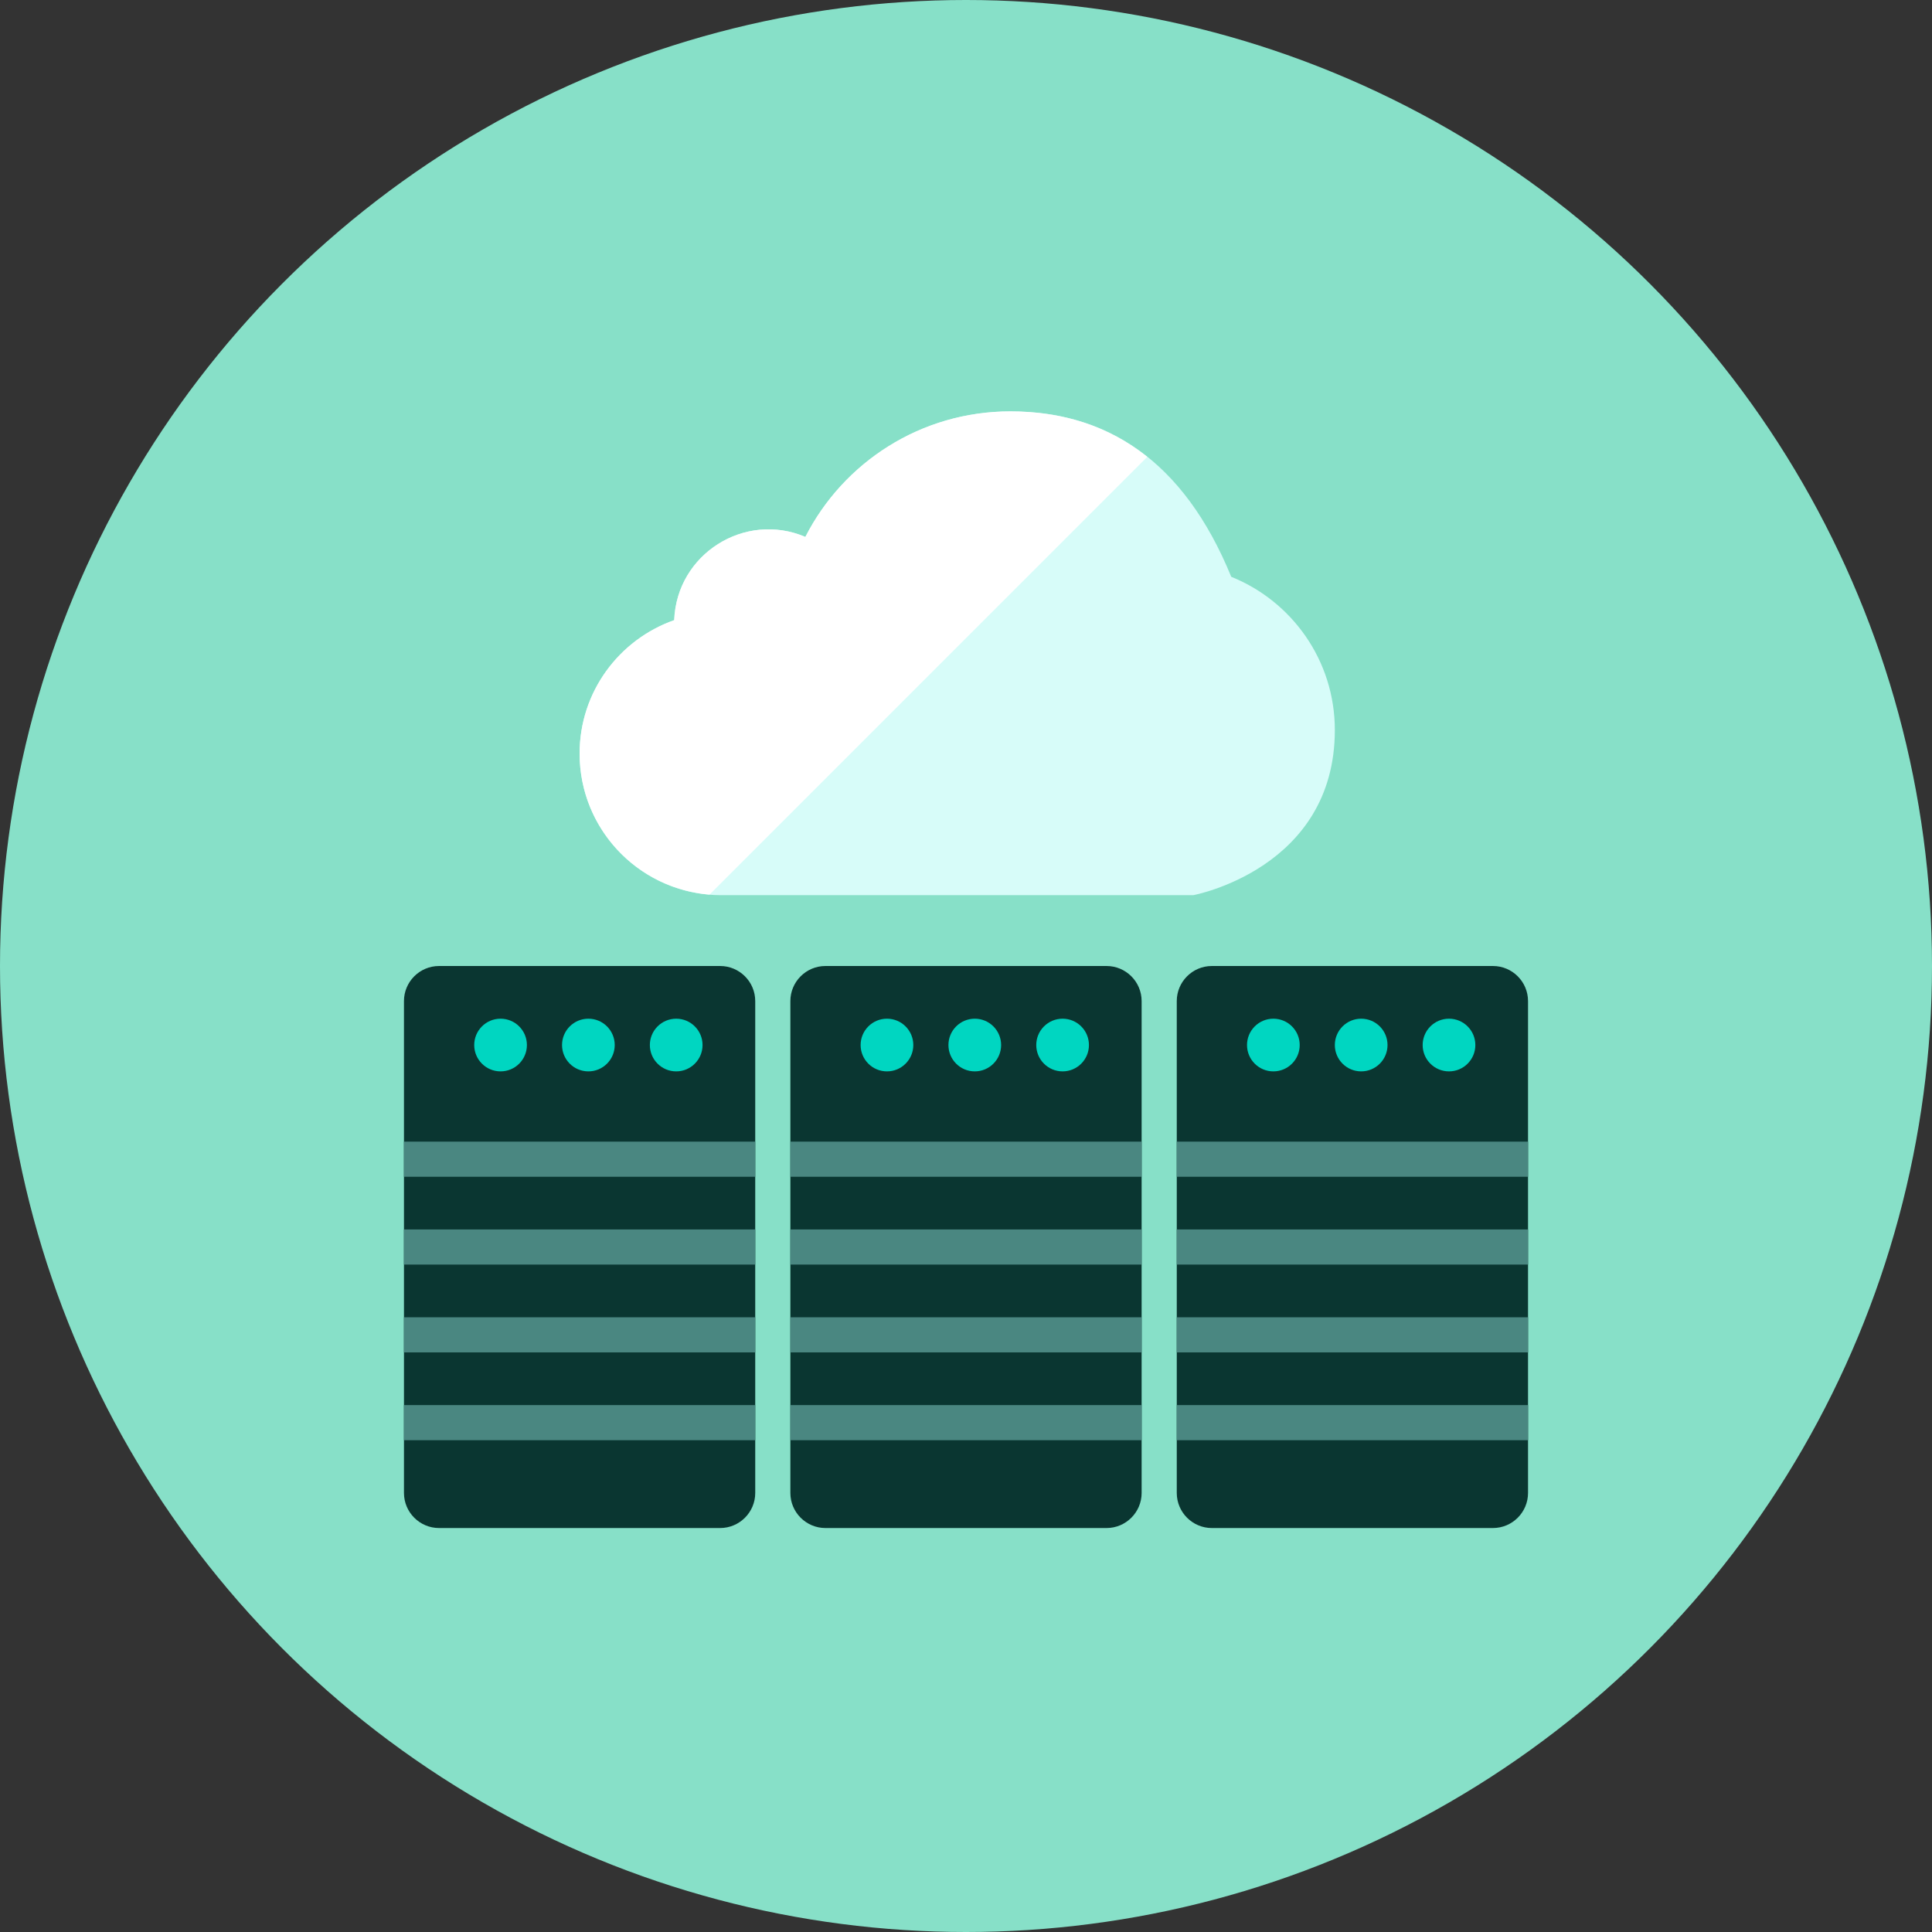 <?xml version="1.0" encoding="iso-8859-1"?>
<!-- Generator: Adobe Illustrator 17.1.0, SVG Export Plug-In . SVG Version: 6.00 Build 0)  -->
<!DOCTYPE svg PUBLIC "-//W3C//DTD SVG 1.0//EN" "http://www.w3.org/TR/2001/REC-SVG-20010904/DTD/svg10.dtd">
<svg version="1.0" xmlns="http://www.w3.org/2000/svg" xmlns:xlink="http://www.w3.org/1999/xlink" x="0px" y="0px" width="110px"
	 height="110px" viewBox="0 0 110 110" style="enable-background:new 0 0 110 110;" xml:space="preserve">
<rect x="0" y="0" width="110" height="110" fill="#333333" stroke="none"/>
<g id="Artboard" style="display:none;">
	<rect x="-1092" y="-166" style="display:inline;fill:#808080;" width="1360" height="442"/>
</g>
<g id="R-Multicolor" style="display:none;">
	<circle style="display:inline;fill:#25B7D3;" cx="55" cy="55" r="55"/>
	<g style="display:inline;">
		<path style="fill:#3E3E3F;" d="M65,85c0,1.105-0.895,2-2,2H47c-1.105,0-2-0.895-2-2V57c0-1.105,0.895-2,2-2h16
			c1.105,0,2,0.895,2,2V85z"/>
		<path style="fill:#3E3E3F;" d="M87,85c0,1.105-0.895,2-2,2H69c-1.105,0-2-0.895-2-2V57c0-1.105,0.895-2,2-2h16
			c1.105,0,2,0.895,2,2V85z"/>
		<path style="fill:#3E3E3F;" d="M43,85c0,1.105-0.895,2-2,2H25c-1.105,0-2-0.895-2-2V57c0-1.105,0.895-2,2-2h16
			c1.105,0,2,0.895,2,2V85z"/>
		<circle style="fill:#FA5655;" cx="38.5" cy="59.5" r="1.5"/>
		<circle style="fill:#F99134;" cx="33.5" cy="59.5" r="1.5"/>
		<circle style="fill:#FACB1B;" cx="28.5" cy="59.5" r="1.5"/>
		<path style="fill:#F0F1F1;" d="M76,41.562c0-3.954-2.442-7.332-5.898-8.723c-2.738-6.696-7.162-9.417-12.579-9.417
			c-5.092,0-9.506,2.902-11.67,7.147c-3.443-1.466-7.325,0.969-7.468,4.74C35.251,36.414,33,39.393,33,42.906
			c0,4.453,3.61,8.062,8.062,8.062h26.875C67.937,50.969,76,49.473,76,41.562z"/>
		<path style="fill:#FFFFFF;" d="M57.523,23.422c-5.092,0-9.506,2.902-11.67,7.147c-3.443-1.466-7.325,0.969-7.468,4.74
			C35.251,36.414,33,39.393,33,42.906c0,4.228,3.257,7.69,7.398,8.029l24.923-24.924C63.083,24.225,60.45,23.422,57.523,23.422z"/>
		<circle style="fill:#FA5655;" cx="60.5" cy="59.5" r="1.5"/>
		<circle style="fill:#F99134;" cx="55.5" cy="59.5" r="1.5"/>
		<circle style="fill:#FACB1B;" cx="50.5" cy="59.5" r="1.5"/>
		<circle style="fill:#FA5655;" cx="82.5" cy="59.5" r="1.5"/>
		<circle style="fill:#F99134;" cx="77.5" cy="59.5" r="1.5"/>
		<circle style="fill:#FACB1B;" cx="72.5" cy="59.5" r="1.5"/>
		<rect x="23" y="80" style="fill:#818284;" width="20" height="2"/>
		<rect x="23" y="75" style="fill:#818284;" width="20" height="2"/>
		<rect x="23" y="70" style="fill:#818284;" width="20" height="2"/>
		<rect x="23" y="65" style="fill:#818284;" width="20" height="2"/>
		<rect x="45" y="80" style="fill:#818284;" width="20" height="2"/>
		<rect x="45" y="75" style="fill:#818284;" width="20" height="2"/>
		<rect x="45" y="70" style="fill:#818284;" width="20" height="2"/>
		<rect x="45" y="65" style="fill:#818284;" width="20" height="2"/>
		<rect x="67" y="80" style="fill:#818284;" width="20" height="2"/>
		<rect x="67" y="75" style="fill:#818284;" width="20" height="2"/>
		<rect x="67" y="70" style="fill:#818284;" width="20" height="2"/>
		<rect x="67" y="65" style="fill:#818284;" width="20" height="2"/>
	</g>
</g>
<g id="Multicolor_1_" style="display:none;">
	<g style="display:inline;">
		<path style="fill:#3E3E3F;" d="M65,85c0,1.105-0.895,2-2,2H47c-1.105,0-2-0.895-2-2V57c0-1.105,0.895-2,2-2h16
			c1.105,0,2,0.895,2,2V85z"/>
		<path style="fill:#3E3E3F;" d="M87,85c0,1.105-0.895,2-2,2H69c-1.105,0-2-0.895-2-2V57c0-1.105,0.895-2,2-2h16
			c1.105,0,2,0.895,2,2V85z"/>
		<path style="fill:#3E3E3F;" d="M43,85c0,1.105-0.895,2-2,2H25c-1.105,0-2-0.895-2-2V57c0-1.105,0.895-2,2-2h16
			c1.105,0,2,0.895,2,2V85z"/>
		<circle style="fill:#FA5655;" cx="38.5" cy="59.5" r="1.5"/>
		<circle style="fill:#F99134;" cx="33.5" cy="59.5" r="1.5"/>
		<circle style="fill:#FACB1B;" cx="28.5" cy="59.5" r="1.5"/>
		<path style="fill:#F0F1F1;" d="M76,41.562c0-3.954-2.442-7.332-5.898-8.723c-2.738-6.696-7.162-9.417-12.579-9.417
			c-5.092,0-9.506,2.902-11.67,7.147c-3.443-1.466-7.325,0.969-7.468,4.74C35.251,36.414,33,39.393,33,42.906
			c0,4.453,3.61,8.062,8.062,8.062h26.875C67.937,50.969,76,49.473,76,41.562z"/>
		<path style="fill:#FFFFFF;" d="M57.523,23.422c-5.092,0-9.506,2.902-11.67,7.147c-3.443-1.466-7.325,0.969-7.468,4.74
			C35.251,36.414,33,39.393,33,42.906c0,4.228,3.257,7.69,7.398,8.029l24.923-24.924C63.083,24.225,60.45,23.422,57.523,23.422z"/>
		<circle style="fill:#FA5655;" cx="60.5" cy="59.5" r="1.5"/>
		<circle style="fill:#F99134;" cx="55.5" cy="59.5" r="1.5"/>
		<circle style="fill:#FACB1B;" cx="50.5" cy="59.5" r="1.5"/>
		<circle style="fill:#FA5655;" cx="82.5" cy="59.5" r="1.5"/>
		<circle style="fill:#F99134;" cx="77.5" cy="59.5" r="1.5"/>
		<circle style="fill:#FACB1B;" cx="72.5" cy="59.5" r="1.5"/>
		<rect x="23" y="80" style="fill:#818284;" width="20" height="2"/>
		<rect x="23" y="75" style="fill:#818284;" width="20" height="2"/>
		<rect x="23" y="70" style="fill:#818284;" width="20" height="2"/>
		<rect x="23" y="65" style="fill:#818284;" width="20" height="2"/>
		<rect x="45" y="80" style="fill:#818284;" width="20" height="2"/>
		<rect x="45" y="75" style="fill:#818284;" width="20" height="2"/>
		<rect x="45" y="70" style="fill:#818284;" width="20" height="2"/>
		<rect x="45" y="65" style="fill:#818284;" width="20" height="2"/>
		<rect x="67" y="80" style="fill:#818284;" width="20" height="2"/>
		<rect x="67" y="75" style="fill:#818284;" width="20" height="2"/>
		<rect x="67" y="70" style="fill:#818284;" width="20" height="2"/>
		<rect x="67" y="65" style="fill:#818284;" width="20" height="2"/>
	</g>
</g>
<g id="Blue" style="display:none;">
	<g style="display:inline;">
		<g>
			<path style="fill:#0C333D;" d="M65,85c0,1.104-0.896,2-2,2H47c-1.104,0-2-0.896-2-2V57c0-1.104,0.896-2,2-2h16
				c1.104,0,2,0.896,2,2V85z"/>
		</g>
		<g>
			<path style="fill:#0C333D;" d="M87,85c0,1.104-0.896,2-2,2H69c-1.104,0-2-0.896-2-2V57c0-1.104,0.896-2,2-2h16
				c1.104,0,2,0.896,2,2V85z"/>
		</g>
		<g>
			<path style="fill:#0C333D;" d="M43,85c0,1.104-0.896,2-2,2H25c-1.104,0-2-0.896-2-2V57c0-1.104,0.896-2,2-2h16
				c1.104,0,2,0.896,2,2V85z"/>
		</g>
		<g>
			<circle style="fill:#00B7E5;" cx="38.5" cy="59.5" r="1.5"/>
		</g>
		<g>
			<circle style="fill:#00B7E5;" cx="33.5" cy="59.5" r="1.5"/>
		</g>
		<g>
			<circle style="fill:#00B7E5;" cx="28.5" cy="59.5" r="1.5"/>
		</g>
		<g>
			<path style="fill:#E1F5FA;" d="M76,41.563c0-3.954-2.442-7.332-5.898-8.723c-2.738-6.697-7.162-9.418-12.579-9.418
				c-5.092,0-9.506,2.902-11.669,7.147c-3.443-1.466-7.325,0.969-7.468,4.74C35.25,36.414,33,39.394,33,42.906
				c0,4.453,3.609,8.062,8.062,8.062h26.875C67.938,50.969,76,49.474,76,41.563z"/>
		</g>
		<g>
			<path style="fill:#FFFFFF;" d="M57.523,23.422c-5.092,0-9.506,2.902-11.669,7.147c-3.443-1.466-7.325,0.969-7.468,4.74
				C35.25,36.414,33,39.394,33,42.906c0,4.229,3.257,7.691,7.397,8.029l24.924-24.924C63.083,24.226,60.45,23.422,57.523,23.422z"/>
		</g>
		<g>
			<circle style="fill:#00B7E5;" cx="60.5" cy="59.5" r="1.5"/>
		</g>
		<g>
			<circle style="fill:#00B7E5;" cx="55.5" cy="59.5" r="1.5"/>
		</g>
		<g>
			<circle style="fill:#00B7E5;" cx="50.5" cy="59.5" r="1.5"/>
		</g>
		<g>
			<circle style="fill:#00B7E5;" cx="82.5" cy="59.5" r="1.5"/>
		</g>
		<g>
			<circle style="fill:#00B7E5;" cx="77.5" cy="59.5" r="1.5"/>
		</g>
		<g>
			<circle style="fill:#00B7E5;" cx="72.5" cy="59.5" r="1.5"/>
		</g>
		<g>
			<rect x="23" y="80" style="fill:#468595;" width="20" height="2"/>
		</g>
		<g>
			<rect x="23" y="75" style="fill:#468595;" width="20" height="2"/>
		</g>
		<g>
			<rect x="23" y="70" style="fill:#468595;" width="20" height="2"/>
		</g>
		<g>
			<rect x="23" y="65" style="fill:#468595;" width="20" height="2"/>
		</g>
		<g>
			<rect x="45" y="80" style="fill:#468595;" width="20" height="2"/>
		</g>
		<g>
			<rect x="45" y="75" style="fill:#468595;" width="20" height="2"/>
		</g>
		<g>
			<rect x="45" y="70" style="fill:#468595;" width="20" height="2"/>
		</g>
		<g>
			<rect x="45" y="65" style="fill:#468595;" width="20" height="2"/>
		</g>
		<g>
			<rect x="67" y="80" style="fill:#468595;" width="20" height="2"/>
		</g>
		<g>
			<rect x="67" y="75" style="fill:#468595;" width="20" height="2"/>
		</g>
		<g>
			<rect x="67" y="70" style="fill:#468595;" width="20" height="2"/>
		</g>
		<g>
			<rect x="67" y="65" style="fill:#468595;" width="20" height="2"/>
		</g>
	</g>
</g>
<g id="R-Blue" style="display:none;">
	<g style="display:inline;">
		<circle style="fill:#81D2EB;" cx="55" cy="55" r="55"/>
	</g>
	<g style="display:inline;">
		<g>
			<path style="fill:#0C333D;" d="M65,85c0,1.104-0.896,2-2,2H47c-1.104,0-2-0.896-2-2V57c0-1.104,0.896-2,2-2h16
				c1.104,0,2,0.896,2,2V85z"/>
		</g>
		<g>
			<path style="fill:#0C333D;" d="M87,85c0,1.104-0.896,2-2,2H69c-1.104,0-2-0.896-2-2V57c0-1.104,0.896-2,2-2h16
				c1.104,0,2,0.896,2,2V85z"/>
		</g>
		<g>
			<path style="fill:#0C333D;" d="M43,85c0,1.104-0.896,2-2,2H25c-1.104,0-2-0.896-2-2V57c0-1.104,0.896-2,2-2h16
				c1.104,0,2,0.896,2,2V85z"/>
		</g>
		<g>
			<circle style="fill:#00B7E5;" cx="38.5" cy="59.5" r="1.5"/>
		</g>
		<g>
			<circle style="fill:#00B7E5;" cx="33.5" cy="59.5" r="1.5"/>
		</g>
		<g>
			<circle style="fill:#00B7E5;" cx="28.5" cy="59.5" r="1.5"/>
		</g>
		<g>
			<path style="fill:#E1F5FA;" d="M76,41.563c0-3.954-2.442-7.332-5.898-8.723c-2.738-6.697-7.162-9.418-12.579-9.418
				c-5.092,0-9.506,2.902-11.669,7.147c-3.443-1.466-7.325,0.969-7.468,4.74C35.25,36.414,33,39.394,33,42.906
				c0,4.453,3.609,8.062,8.062,8.062h26.875C67.938,50.969,76,49.474,76,41.563z"/>
		</g>
		<g>
			<path style="fill:#FFFFFF;" d="M57.523,23.422c-5.092,0-9.506,2.902-11.669,7.147c-3.443-1.466-7.325,0.969-7.468,4.74
				C35.25,36.414,33,39.394,33,42.906c0,4.229,3.257,7.691,7.397,8.029l24.924-24.924C63.083,24.226,60.45,23.422,57.523,23.422z"/>
		</g>
		<g>
			<circle style="fill:#00B7E5;" cx="60.5" cy="59.5" r="1.5"/>
		</g>
		<g>
			<circle style="fill:#00B7E5;" cx="55.5" cy="59.5" r="1.5"/>
		</g>
		<g>
			<circle style="fill:#00B7E5;" cx="50.5" cy="59.5" r="1.5"/>
		</g>
		<g>
			<circle style="fill:#00B7E5;" cx="82.5" cy="59.5" r="1.5"/>
		</g>
		<g>
			<circle style="fill:#00B7E5;" cx="77.5" cy="59.5" r="1.5"/>
		</g>
		<g>
			<circle style="fill:#00B7E5;" cx="72.5" cy="59.5" r="1.5"/>
		</g>
		<g>
			<rect x="23" y="80" style="fill:#468595;" width="20" height="2"/>
		</g>
		<g>
			<rect x="23" y="75" style="fill:#468595;" width="20" height="2"/>
		</g>
		<g>
			<rect x="23" y="70" style="fill:#468595;" width="20" height="2"/>
		</g>
		<g>
			<rect x="23" y="65" style="fill:#468595;" width="20" height="2"/>
		</g>
		<g>
			<rect x="45" y="80" style="fill:#468595;" width="20" height="2"/>
		</g>
		<g>
			<rect x="45" y="75" style="fill:#468595;" width="20" height="2"/>
		</g>
		<g>
			<rect x="45" y="70" style="fill:#468595;" width="20" height="2"/>
		</g>
		<g>
			<rect x="45" y="65" style="fill:#468595;" width="20" height="2"/>
		</g>
		<g>
			<rect x="67" y="80" style="fill:#468595;" width="20" height="2"/>
		</g>
		<g>
			<rect x="67" y="75" style="fill:#468595;" width="20" height="2"/>
		</g>
		<g>
			<rect x="67" y="70" style="fill:#468595;" width="20" height="2"/>
		</g>
		<g>
			<rect x="67" y="65" style="fill:#468595;" width="20" height="2"/>
		</g>
	</g>
</g>
<g id="Green" style="display:none;">
	<g style="display:inline;">
		<g>
			<path style="fill:#0A3631;" d="M65,85c0,1.104-0.896,2-2,2H47c-1.104,0-2-0.896-2-2V57c0-1.104,0.896-2,2-2h16
				c1.104,0,2,0.896,2,2V85z"/>
		</g>
		<g>
			<path style="fill:#0A3631;" d="M87,85c0,1.104-0.896,2-2,2H69c-1.104,0-2-0.896-2-2V57c0-1.104,0.896-2,2-2h16
				c1.104,0,2,0.896,2,2V85z"/>
		</g>
		<g>
			<path style="fill:#0A3631;" d="M43,85c0,1.104-0.896,2-2,2H25c-1.104,0-2-0.896-2-2V57c0-1.104,0.896-2,2-2h16
				c1.104,0,2,0.896,2,2V85z"/>
		</g>
		<g>
			<circle style="fill:#00D6C1;" cx="38.5" cy="59.5" r="1.5"/>
		</g>
		<g>
			<circle style="fill:#00D6C1;" cx="33.5" cy="59.5" r="1.5"/>
		</g>
		<g>
			<circle style="fill:#00D6C1;" cx="28.5" cy="59.5" r="1.5"/>
		</g>
		<g>
			<path style="fill:#D7FCF9;" d="M76,41.563c0-3.954-2.442-7.332-5.898-8.723c-2.738-6.697-7.162-9.418-12.579-9.418
				c-5.092,0-9.506,2.902-11.669,7.147c-3.443-1.466-7.325,0.969-7.468,4.74C35.25,36.414,33,39.394,33,42.906
				c0,4.453,3.609,8.062,8.062,8.062h26.875C67.938,50.969,76,49.474,76,41.563z"/>
		</g>
		<g>
			<path style="fill:#FFFFFF;" d="M57.523,23.422c-5.092,0-9.506,2.902-11.669,7.147c-3.443-1.466-7.325,0.969-7.468,4.74
				C35.25,36.414,33,39.394,33,42.906c0,4.229,3.257,7.691,7.397,8.029l24.924-24.924C63.083,24.226,60.45,23.422,57.523,23.422z"/>
		</g>
		<g>
			<circle style="fill:#00D6C1;" cx="60.5" cy="59.5" r="1.5"/>
		</g>
		<g>
			<circle style="fill:#00D6C1;" cx="55.5" cy="59.5" r="1.5"/>
		</g>
		<g>
			<circle style="fill:#00D6C1;" cx="50.5" cy="59.5" r="1.5"/>
		</g>
		<g>
			<circle style="fill:#00D6C1;" cx="82.5" cy="59.5" r="1.5"/>
		</g>
		<g>
			<circle style="fill:#00D6C1;" cx="77.5" cy="59.5" r="1.5"/>
		</g>
		<g>
			<circle style="fill:#00D6C1;" cx="72.5" cy="59.5" r="1.5"/>
		</g>
		<g>
			<rect x="23" y="80" style="fill:#4A8781;" width="20" height="2"/>
		</g>
		<g>
			<rect x="23" y="75" style="fill:#4A8781;" width="20" height="2"/>
		</g>
		<g>
			<rect x="23" y="70" style="fill:#4A8781;" width="20" height="2"/>
		</g>
		<g>
			<rect x="23" y="65" style="fill:#4A8781;" width="20" height="2"/>
		</g>
		<g>
			<rect x="45" y="80" style="fill:#4A8781;" width="20" height="2"/>
		</g>
		<g>
			<rect x="45" y="75" style="fill:#4A8781;" width="20" height="2"/>
		</g>
		<g>
			<rect x="45" y="70" style="fill:#4A8781;" width="20" height="2"/>
		</g>
		<g>
			<rect x="45" y="65" style="fill:#4A8781;" width="20" height="2"/>
		</g>
		<g>
			<rect x="67" y="80" style="fill:#4A8781;" width="20" height="2"/>
		</g>
		<g>
			<rect x="67" y="75" style="fill:#4A8781;" width="20" height="2"/>
		</g>
		<g>
			<rect x="67" y="70" style="fill:#4A8781;" width="20" height="2"/>
		</g>
		<g>
			<rect x="67" y="65" style="fill:#4A8781;" width="20" height="2"/>
		</g>
	</g>
</g>
<g id="R-Green">
	<g>
		<circle style="fill:#87E0C8;" cx="55" cy="55" r="55"/>
	</g>
	<g>
		<g>
			<path style="fill:#0A3631;" d="M65,85c0,1.104-0.896,2-2,2H47c-1.104,0-2-0.896-2-2V57c0-1.104,0.896-2,2-2h16
				c1.104,0,2,0.896,2,2V85z"/>
		</g>
		<g>
			<path style="fill:#0A3631;" d="M87,85c0,1.104-0.896,2-2,2H69c-1.104,0-2-0.896-2-2V57c0-1.104,0.896-2,2-2h16
				c1.104,0,2,0.896,2,2V85z"/>
		</g>
		<g>
			<path style="fill:#0A3631;" d="M43,85c0,1.104-0.896,2-2,2H25c-1.104,0-2-0.896-2-2V57c0-1.104,0.896-2,2-2h16
				c1.104,0,2,0.896,2,2V85z"/>
		</g>
		<g>
			<circle style="fill:#00D6C1;" cx="38.5" cy="59.5" r="1.5"/>
		</g>
		<g>
			<circle style="fill:#00D6C1;" cx="33.5" cy="59.5" r="1.5"/>
		</g>
		<g>
			<circle style="fill:#00D6C1;" cx="28.5" cy="59.5" r="1.5"/>
		</g>
		<g>
			<path style="fill:#D7FCF9;" d="M76,41.563c0-3.954-2.442-7.332-5.898-8.723c-2.738-6.697-7.162-9.418-12.579-9.418
				c-5.092,0-9.506,2.902-11.669,7.147c-3.443-1.466-7.325,0.969-7.468,4.74C35.25,36.414,33,39.394,33,42.906
				c0,4.453,3.609,8.062,8.062,8.062h26.875C67.937,50.969,76,49.474,76,41.563z"/>
		</g>
		<g>
			<path style="fill:#FFFFFF;" d="M57.523,23.422c-5.092,0-9.506,2.902-11.669,7.147c-3.443-1.466-7.325,0.969-7.468,4.74
				C35.25,36.414,33,39.394,33,42.906c0,4.229,3.257,7.691,7.397,8.029l24.924-24.924C63.083,24.226,60.45,23.422,57.523,23.422z"/>
		</g>
		<g>
			<circle style="fill:#00D6C1;" cx="60.5" cy="59.5" r="1.5"/>
		</g>
		<g>
			<circle style="fill:#00D6C1;" cx="55.5" cy="59.5" r="1.5"/>
		</g>
		<g>
			<circle style="fill:#00D6C1;" cx="50.5" cy="59.5" r="1.5"/>
		</g>
		<g>
			<circle style="fill:#00D6C1;" cx="82.5" cy="59.5" r="1.5"/>
		</g>
		<g>
			<circle style="fill:#00D6C1;" cx="77.5" cy="59.5" r="1.5"/>
		</g>
		<g>
			<circle style="fill:#00D6C1;" cx="72.5" cy="59.5" r="1.5"/>
		</g>
		<g>
			<rect x="23" y="80" style="fill:#4A8781;" width="20" height="2"/>
		</g>
		<g>
			<rect x="23" y="75" style="fill:#4A8781;" width="20" height="2"/>
		</g>
		<g>
			<rect x="23" y="70" style="fill:#4A8781;" width="20" height="2"/>
		</g>
		<g>
			<rect x="23" y="65" style="fill:#4A8781;" width="20" height="2"/>
		</g>
		<g>
			<rect x="45" y="80" style="fill:#4A8781;" width="20" height="2"/>
		</g>
		<g>
			<rect x="45" y="75" style="fill:#4A8781;" width="20" height="2"/>
		</g>
		<g>
			<rect x="45" y="70" style="fill:#4A8781;" width="20" height="2"/>
		</g>
		<g>
			<rect x="45" y="65" style="fill:#4A8781;" width="20" height="2"/>
		</g>
		<g>
			<rect x="67" y="80" style="fill:#4A8781;" width="20" height="2"/>
		</g>
		<g>
			<rect x="67" y="75" style="fill:#4A8781;" width="20" height="2"/>
		</g>
		<g>
			<rect x="67" y="70" style="fill:#4A8781;" width="20" height="2"/>
		</g>
		<g>
			<rect x="67" y="65" style="fill:#4A8781;" width="20" height="2"/>
		</g>
	</g>
</g>
<g id="Red" style="display:none;">
	<g style="display:inline;">
		<g>
			<path style="fill:#4A1410;" d="M65,85c0,1.104-0.896,2-2,2H47c-1.104,0-2-0.896-2-2V57c0-1.104,0.896-2,2-2h16
				c1.104,0,2,0.896,2,2V85z"/>
		</g>
		<g>
			<path style="fill:#4A1410;" d="M87,85c0,1.104-0.896,2-2,2H69c-1.104,0-2-0.896-2-2V57c0-1.104,0.896-2,2-2h16
				c1.104,0,2,0.896,2,2V85z"/>
		</g>
		<g>
			<path style="fill:#4A1410;" d="M43,85c0,1.104-0.896,2-2,2H25c-1.104,0-2-0.896-2-2V57c0-1.104,0.896-2,2-2h16
				c1.104,0,2,0.896,2,2V85z"/>
		</g>
		<g>
			<circle style="fill:#FF6C5E;" cx="38.5" cy="59.5" r="1.5"/>
		</g>
		<g>
			<circle style="fill:#FF6C5E;" cx="33.5" cy="59.5" r="1.5"/>
		</g>
		<g>
			<circle style="fill:#FF6C5E;" cx="28.5" cy="59.5" r="1.5"/>
		</g>
		<g>
			<path style="fill:#FFEFED;" d="M76,41.563c0-3.954-2.442-7.332-5.898-8.723c-2.738-6.697-7.162-9.418-12.579-9.418
				c-5.092,0-9.506,2.902-11.669,7.147c-3.443-1.466-7.325,0.969-7.468,4.74C35.25,36.414,33,39.394,33,42.906
				c0,4.453,3.609,8.062,8.062,8.062h26.875C67.938,50.969,76,49.474,76,41.563z"/>
		</g>
		<g>
			<path style="fill:#FFFFFF;" d="M57.523,23.422c-5.092,0-9.506,2.902-11.669,7.147c-3.443-1.466-7.325,0.969-7.468,4.74
				C35.25,36.414,33,39.394,33,42.906c0,4.229,3.257,7.691,7.397,8.029l24.924-24.924C63.083,24.226,60.45,23.422,57.523,23.422z"/>
		</g>
		<g>
			<circle style="fill:#FF6C5E;" cx="60.5" cy="59.5" r="1.5"/>
		</g>
		<g>
			<circle style="fill:#FF6C5E;" cx="55.5" cy="59.5" r="1.5"/>
		</g>
		<g>
			<circle style="fill:#FF6C5E;" cx="50.5" cy="59.5" r="1.5"/>
		</g>
		<g>
			<circle style="fill:#FF6C5E;" cx="82.5" cy="59.5" r="1.5"/>
		</g>
		<g>
			<circle style="fill:#FF6C5E;" cx="77.5" cy="59.5" r="1.5"/>
		</g>
		<g>
			<circle style="fill:#FF6C5E;" cx="72.5" cy="59.5" r="1.5"/>
		</g>
		<g>
			<rect x="23" y="80" style="fill:#9B5852;" width="20" height="2"/>
		</g>
		<g>
			<rect x="23" y="75" style="fill:#9B5852;" width="20" height="2"/>
		</g>
		<g>
			<rect x="23" y="70" style="fill:#9B5852;" width="20" height="2"/>
		</g>
		<g>
			<rect x="23" y="65" style="fill:#9B5852;" width="20" height="2"/>
		</g>
		<g>
			<rect x="45" y="80" style="fill:#9B5852;" width="20" height="2"/>
		</g>
		<g>
			<rect x="45" y="75" style="fill:#9B5852;" width="20" height="2"/>
		</g>
		<g>
			<rect x="45" y="70" style="fill:#9B5852;" width="20" height="2"/>
		</g>
		<g>
			<rect x="45" y="65" style="fill:#9B5852;" width="20" height="2"/>
		</g>
		<g>
			<rect x="67" y="80" style="fill:#9B5852;" width="20" height="2"/>
		</g>
		<g>
			<rect x="67" y="75" style="fill:#9B5852;" width="20" height="2"/>
		</g>
		<g>
			<rect x="67" y="70" style="fill:#9B5852;" width="20" height="2"/>
		</g>
		<g>
			<rect x="67" y="65" style="fill:#9B5852;" width="20" height="2"/>
		</g>
	</g>
</g>
<g id="R-Red" style="display:none;">
	<g style="display:inline;">
		<circle style="fill:#FABBAF;" cx="55" cy="55" r="55"/>
	</g>
	<g style="display:inline;">
		<g>
			<path style="fill:#4A1410;" d="M65,85c0,1.104-0.896,2-2,2H47c-1.104,0-2-0.896-2-2V57c0-1.104,0.896-2,2-2h16
				c1.104,0,2,0.896,2,2V85z"/>
		</g>
		<g>
			<path style="fill:#4A1410;" d="M87,85c0,1.104-0.896,2-2,2H69c-1.104,0-2-0.896-2-2V57c0-1.104,0.896-2,2-2h16
				c1.104,0,2,0.896,2,2V85z"/>
		</g>
		<g>
			<path style="fill:#4A1410;" d="M43,85c0,1.104-0.896,2-2,2H25c-1.104,0-2-0.896-2-2V57c0-1.104,0.896-2,2-2h16
				c1.104,0,2,0.896,2,2V85z"/>
		</g>
		<g>
			<circle style="fill:#FF6C5E;" cx="38.5" cy="59.5" r="1.5"/>
		</g>
		<g>
			<circle style="fill:#FF6C5E;" cx="33.5" cy="59.5" r="1.5"/>
		</g>
		<g>
			<circle style="fill:#FF6C5E;" cx="28.5" cy="59.5" r="1.5"/>
		</g>
		<g>
			<path style="fill:#FFEFED;" d="M76,41.563c0-3.954-2.442-7.332-5.898-8.723c-2.738-6.697-7.162-9.418-12.579-9.418
				c-5.092,0-9.506,2.902-11.669,7.147c-3.443-1.466-7.325,0.969-7.468,4.74C35.25,36.414,33,39.394,33,42.906
				c0,4.453,3.609,8.062,8.062,8.062h26.875C67.938,50.969,76,49.474,76,41.563z"/>
		</g>
		<g>
			<path style="fill:#FFFFFF;" d="M57.523,23.422c-5.092,0-9.506,2.902-11.669,7.147c-3.443-1.466-7.325,0.969-7.468,4.74
				C35.25,36.414,33,39.394,33,42.906c0,4.229,3.257,7.691,7.397,8.029l24.924-24.924C63.083,24.226,60.45,23.422,57.523,23.422z"/>
		</g>
		<g>
			<circle style="fill:#FF6C5E;" cx="60.5" cy="59.5" r="1.5"/>
		</g>
		<g>
			<circle style="fill:#FF6C5E;" cx="55.5" cy="59.5" r="1.5"/>
		</g>
		<g>
			<circle style="fill:#FF6C5E;" cx="50.5" cy="59.5" r="1.5"/>
		</g>
		<g>
			<circle style="fill:#FF6C5E;" cx="82.5" cy="59.5" r="1.5"/>
		</g>
		<g>
			<circle style="fill:#FF6C5E;" cx="77.5" cy="59.5" r="1.5"/>
		</g>
		<g>
			<circle style="fill:#FF6C5E;" cx="72.5" cy="59.5" r="1.5"/>
		</g>
		<g>
			<rect x="23" y="80" style="fill:#9B5852;" width="20" height="2"/>
		</g>
		<g>
			<rect x="23" y="75" style="fill:#9B5852;" width="20" height="2"/>
		</g>
		<g>
			<rect x="23" y="70" style="fill:#9B5852;" width="20" height="2"/>
		</g>
		<g>
			<rect x="23" y="65" style="fill:#9B5852;" width="20" height="2"/>
		</g>
		<g>
			<rect x="45" y="80" style="fill:#9B5852;" width="20" height="2"/>
		</g>
		<g>
			<rect x="45" y="75" style="fill:#9B5852;" width="20" height="2"/>
		</g>
		<g>
			<rect x="45" y="70" style="fill:#9B5852;" width="20" height="2"/>
		</g>
		<g>
			<rect x="45" y="65" style="fill:#9B5852;" width="20" height="2"/>
		</g>
		<g>
			<rect x="67" y="80" style="fill:#9B5852;" width="20" height="2"/>
		</g>
		<g>
			<rect x="67" y="75" style="fill:#9B5852;" width="20" height="2"/>
		</g>
		<g>
			<rect x="67" y="70" style="fill:#9B5852;" width="20" height="2"/>
		</g>
		<g>
			<rect x="67" y="65" style="fill:#9B5852;" width="20" height="2"/>
		</g>
	</g>
</g>
<g id="Yellow" style="display:none;">
	<g style="display:inline;">
		<g>
			<path style="fill:#3D320C;" d="M65,85c0,1.104-0.896,2-2,2H47c-1.104,0-2-0.896-2-2V57c0-1.104,0.896-2,2-2h16
				c1.104,0,2,0.896,2,2V85z"/>
		</g>
		<g>
			<path style="fill:#3D320C;" d="M87,85c0,1.104-0.896,2-2,2H69c-1.104,0-2-0.896-2-2V57c0-1.104,0.896-2,2-2h16
				c1.104,0,2,0.896,2,2V85z"/>
		</g>
		<g>
			<path style="fill:#3D320C;" d="M43,85c0,1.104-0.896,2-2,2H25c-1.104,0-2-0.896-2-2V57c0-1.104,0.896-2,2-2h16
				c1.104,0,2,0.896,2,2V85z"/>
		</g>
		<g>
			<circle style="fill:#FFAA00;" cx="38.5" cy="59.5" r="1.5"/>
		</g>
		<g>
			<circle style="fill:#FFAA00;" cx="33.5" cy="59.5" r="1.5"/>
		</g>
		<g>
			<circle style="fill:#FFAA00;" cx="28.5" cy="59.5" r="1.5"/>
		</g>
		<g>
			<path style="fill:#FFF5D9;" d="M76,41.563c0-3.954-2.442-7.332-5.898-8.723c-2.738-6.697-7.162-9.418-12.579-9.418
				c-5.092,0-9.506,2.902-11.669,7.147c-3.443-1.466-7.325,0.969-7.468,4.74C35.25,36.414,33,39.394,33,42.906
				c0,4.453,3.609,8.062,8.062,8.062h26.875C67.938,50.969,76,49.474,76,41.563z"/>
		</g>
		<g>
			<path style="fill:#FFFFFF;" d="M57.523,23.422c-5.092,0-9.506,2.902-11.669,7.147c-3.443-1.466-7.325,0.969-7.468,4.74
				C35.25,36.414,33,39.394,33,42.906c0,4.229,3.257,7.691,7.397,8.029l24.924-24.924C63.083,24.226,60.45,23.422,57.523,23.422z"/>
		</g>
		<g>
			<circle style="fill:#FFAA00;" cx="60.5" cy="59.5" r="1.5"/>
		</g>
		<g>
			<circle style="fill:#FFAA00;" cx="55.5" cy="59.5" r="1.5"/>
		</g>
		<g>
			<circle style="fill:#FFAA00;" cx="50.5" cy="59.5" r="1.5"/>
		</g>
		<g>
			<circle style="fill:#FFAA00;" cx="82.5" cy="59.5" r="1.5"/>
		</g>
		<g>
			<circle style="fill:#FFAA00;" cx="77.5" cy="59.5" r="1.5"/>
		</g>
		<g>
			<circle style="fill:#FFAA00;" cx="72.5" cy="59.5" r="1.5"/>
		</g>
		<g>
			<rect x="23" y="80" style="fill:#897945;" width="20" height="2"/>
		</g>
		<g>
			<rect x="23" y="75" style="fill:#897945;" width="20" height="2"/>
		</g>
		<g>
			<rect x="23" y="70" style="fill:#897945;" width="20" height="2"/>
		</g>
		<g>
			<rect x="23" y="65" style="fill:#897945;" width="20" height="2"/>
		</g>
		<g>
			<rect x="45" y="80" style="fill:#897945;" width="20" height="2"/>
		</g>
		<g>
			<rect x="45" y="75" style="fill:#897945;" width="20" height="2"/>
		</g>
		<g>
			<rect x="45" y="70" style="fill:#897945;" width="20" height="2"/>
		</g>
		<g>
			<rect x="45" y="65" style="fill:#897945;" width="20" height="2"/>
		</g>
		<g>
			<rect x="67" y="80" style="fill:#897945;" width="20" height="2"/>
		</g>
		<g>
			<rect x="67" y="75" style="fill:#897945;" width="20" height="2"/>
		</g>
		<g>
			<rect x="67" y="70" style="fill:#897945;" width="20" height="2"/>
		</g>
		<g>
			<rect x="67" y="65" style="fill:#897945;" width="20" height="2"/>
		</g>
	</g>
</g>
<g id="R-Yellow" style="display:none;">
	<g style="display:inline;">
		<circle style="fill:#FFD75E;" cx="55" cy="55" r="55"/>
	</g>
	<g style="display:inline;">
		<g>
			<path style="fill:#3D320C;" d="M65,85c0,1.104-0.896,2-2,2H47c-1.104,0-2-0.896-2-2V57c0-1.104,0.896-2,2-2h16
				c1.104,0,2,0.896,2,2V85z"/>
		</g>
		<g>
			<path style="fill:#3D320C;" d="M87,85c0,1.104-0.896,2-2,2H69c-1.104,0-2-0.896-2-2V57c0-1.104,0.896-2,2-2h16
				c1.104,0,2,0.896,2,2V85z"/>
		</g>
		<g>
			<path style="fill:#3D320C;" d="M43,85c0,1.104-0.896,2-2,2H25c-1.104,0-2-0.896-2-2V57c0-1.104,0.896-2,2-2h16
				c1.104,0,2,0.896,2,2V85z"/>
		</g>
		<g>
			<circle style="fill:#FFAA00;" cx="38.5" cy="59.5" r="1.5"/>
		</g>
		<g>
			<circle style="fill:#FFAA00;" cx="33.5" cy="59.5" r="1.5"/>
		</g>
		<g>
			<circle style="fill:#FFAA00;" cx="28.5" cy="59.5" r="1.5"/>
		</g>
		<g>
			<path style="fill:#FFF5D9;" d="M76,41.563c0-3.954-2.442-7.332-5.898-8.723c-2.738-6.697-7.162-9.418-12.579-9.418
				c-5.092,0-9.506,2.902-11.669,7.147c-3.443-1.466-7.325,0.969-7.468,4.74C35.25,36.414,33,39.394,33,42.906
				c0,4.453,3.609,8.062,8.062,8.062h26.875C67.938,50.969,76,49.474,76,41.563z"/>
		</g>
		<g>
			<path style="fill:#FFFFFF;" d="M57.523,23.422c-5.092,0-9.506,2.902-11.669,7.147c-3.443-1.466-7.325,0.969-7.468,4.74
				C35.25,36.414,33,39.394,33,42.906c0,4.229,3.257,7.691,7.397,8.029l24.924-24.924C63.083,24.226,60.45,23.422,57.523,23.422z"/>
		</g>
		<g>
			<circle style="fill:#FFAA00;" cx="60.5" cy="59.5" r="1.5"/>
		</g>
		<g>
			<circle style="fill:#FFAA00;" cx="55.5" cy="59.5" r="1.5"/>
		</g>
		<g>
			<circle style="fill:#FFAA00;" cx="50.5" cy="59.5" r="1.5"/>
		</g>
		<g>
			<circle style="fill:#FFAA00;" cx="82.5" cy="59.5" r="1.5"/>
		</g>
		<g>
			<circle style="fill:#FFAA00;" cx="77.5" cy="59.5" r="1.5"/>
		</g>
		<g>
			<circle style="fill:#FFAA00;" cx="72.5" cy="59.5" r="1.5"/>
		</g>
		<g>
			<rect x="23" y="80" style="fill:#897945;" width="20" height="2"/>
		</g>
		<g>
			<rect x="23" y="75" style="fill:#897945;" width="20" height="2"/>
		</g>
		<g>
			<rect x="23" y="70" style="fill:#897945;" width="20" height="2"/>
		</g>
		<g>
			<rect x="23" y="65" style="fill:#897945;" width="20" height="2"/>
		</g>
		<g>
			<rect x="45" y="80" style="fill:#897945;" width="20" height="2"/>
		</g>
		<g>
			<rect x="45" y="75" style="fill:#897945;" width="20" height="2"/>
		</g>
		<g>
			<rect x="45" y="70" style="fill:#897945;" width="20" height="2"/>
		</g>
		<g>
			<rect x="45" y="65" style="fill:#897945;" width="20" height="2"/>
		</g>
		<g>
			<rect x="67" y="80" style="fill:#897945;" width="20" height="2"/>
		</g>
		<g>
			<rect x="67" y="75" style="fill:#897945;" width="20" height="2"/>
		</g>
		<g>
			<rect x="67" y="70" style="fill:#897945;" width="20" height="2"/>
		</g>
		<g>
			<rect x="67" y="65" style="fill:#897945;" width="20" height="2"/>
		</g>
	</g>
</g>
</svg>
